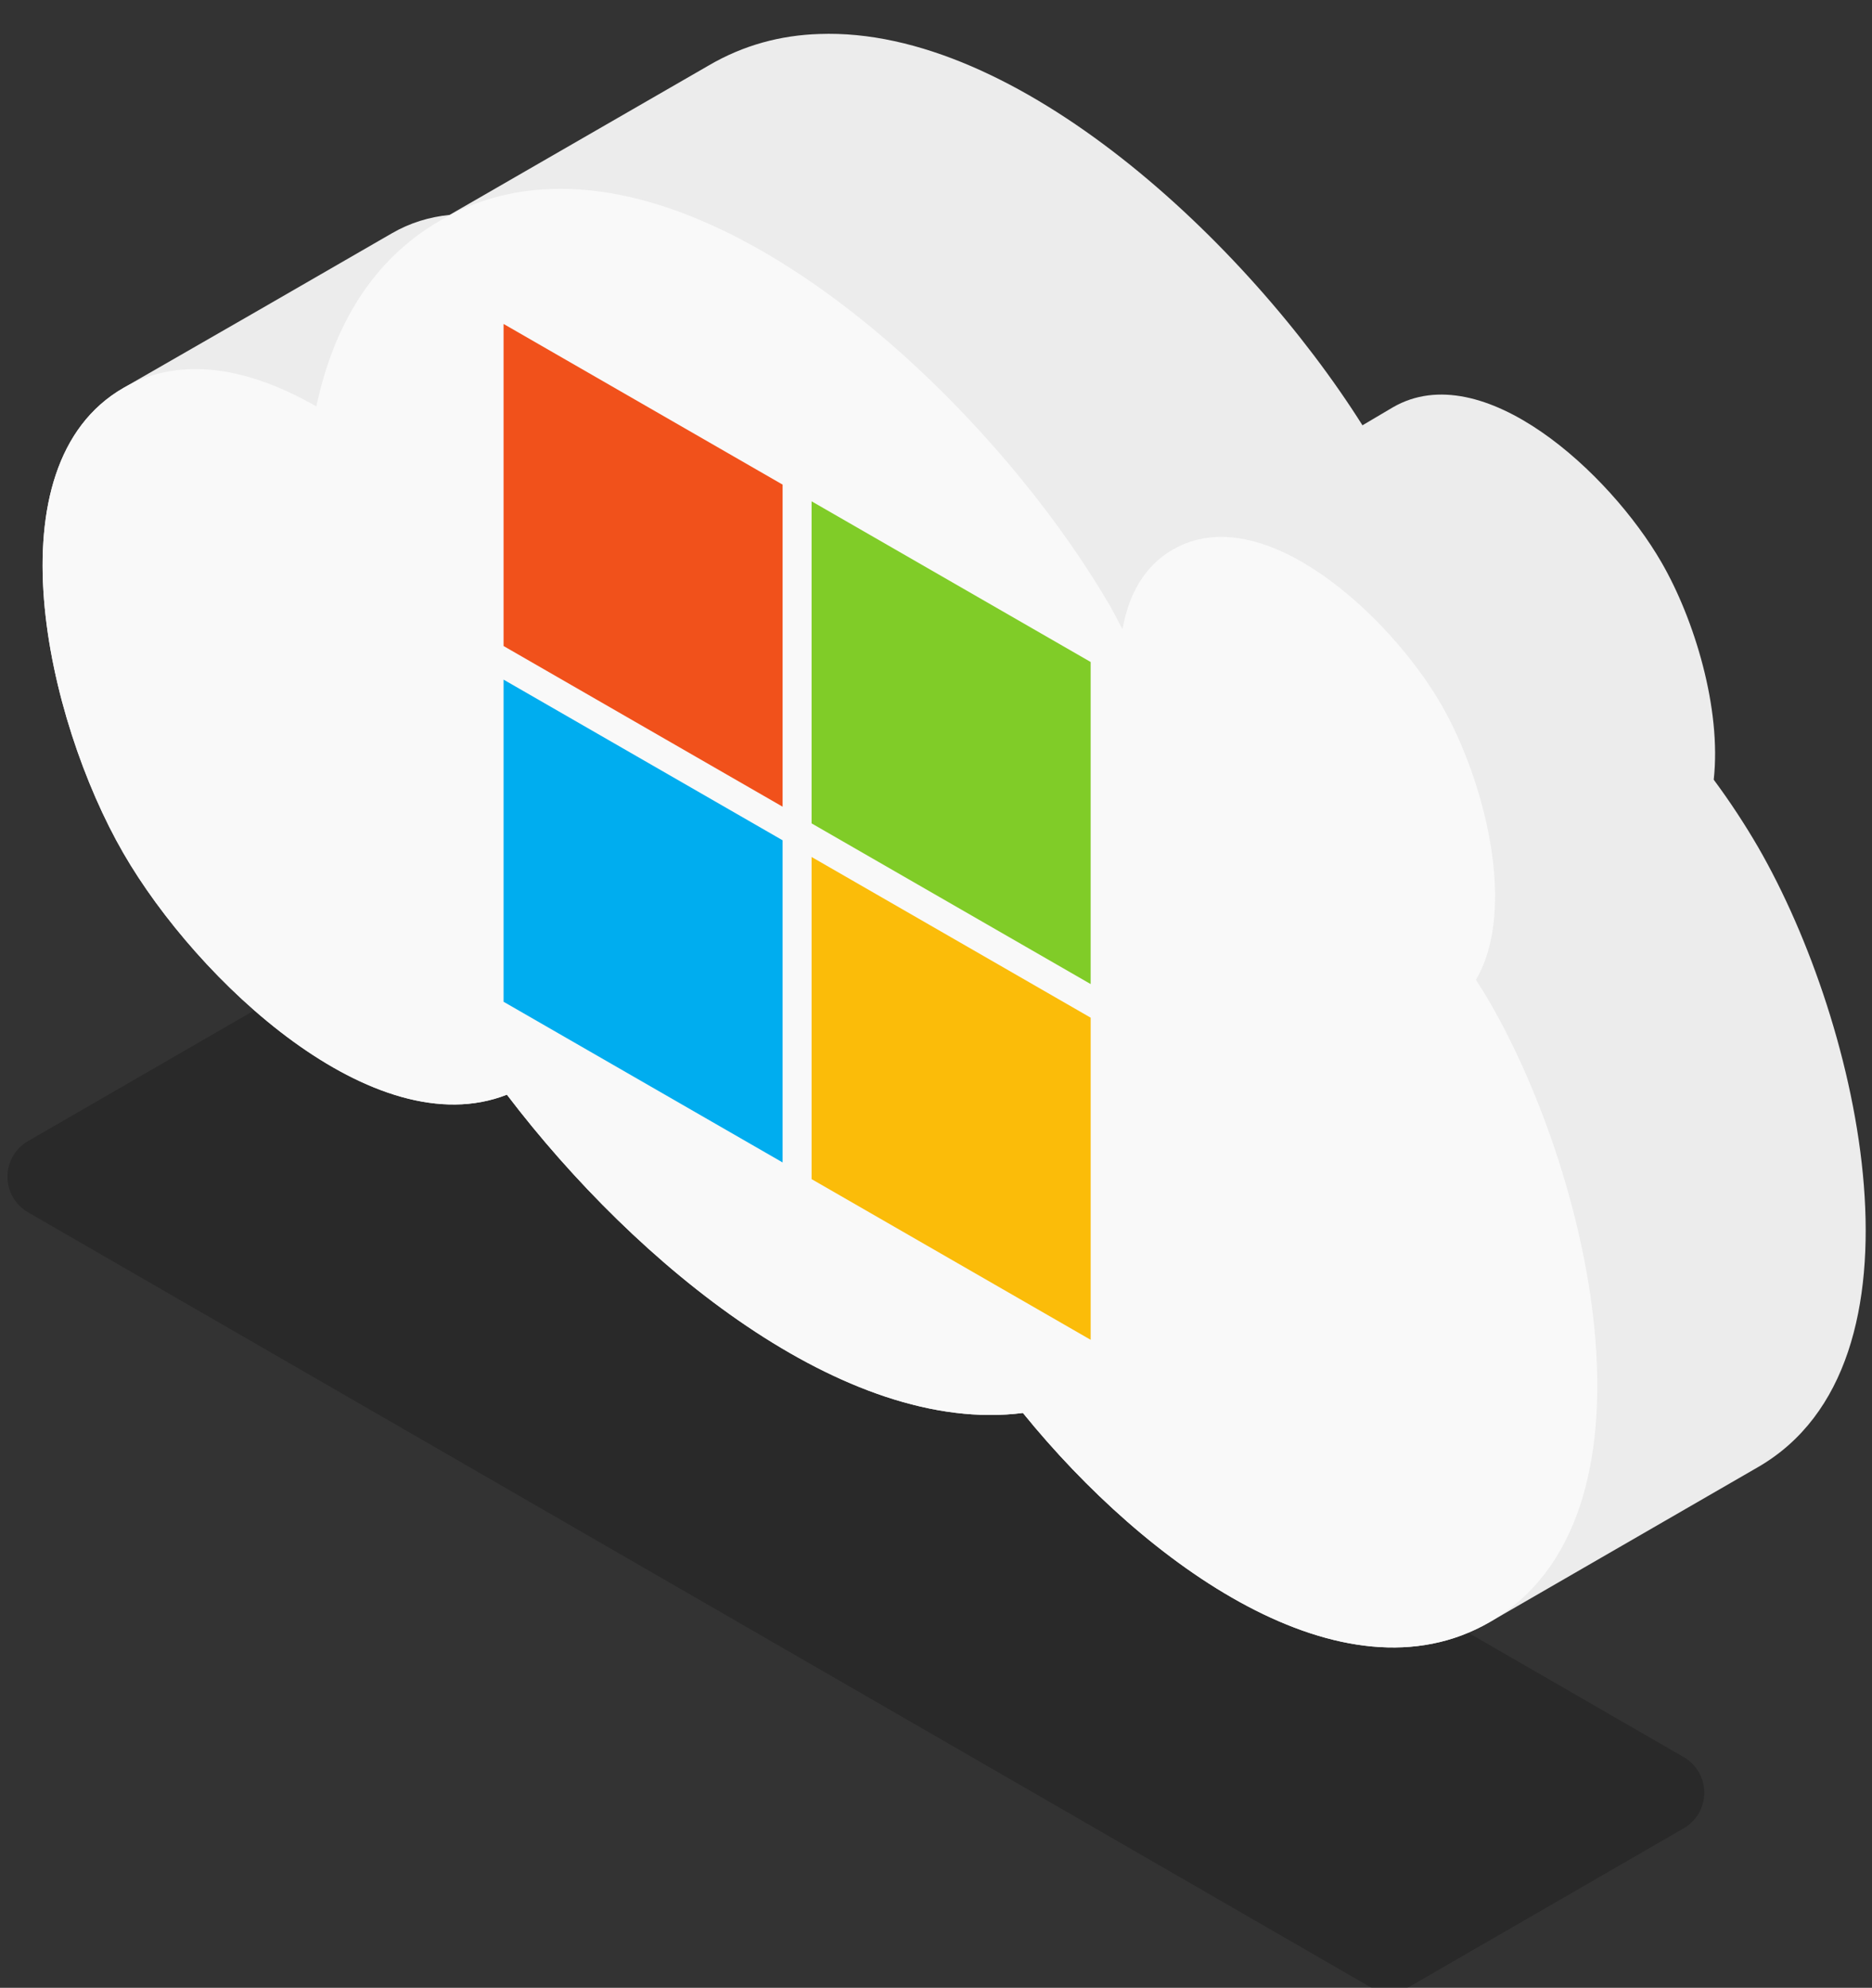 <?xml version="1.0" encoding="UTF-8" standalone="no"?>
<svg
   xmlns:serif="http://www.serif.com/"
   xmlns:dc="http://purl.org/dc/elements/1.1/"
   xmlns:cc="http://creativecommons.org/ns#"
   xmlns:rdf="http://www.w3.org/1999/02/22-rdf-syntax-ns#"
   xmlns:svg="http://www.w3.org/2000/svg"
   xmlns="http://www.w3.org/2000/svg"
   xmlns:sodipodi="http://sodipodi.sourceforge.net/DTD/sodipodi-0.dtd"
   xmlns:inkscape="http://www.inkscape.org/namespaces/inkscape"
   width="60.373mm"
   height="64.085mm"
   viewBox="0 0 60.373 64.085"
   version="1.1"
   id="svg8"
   inkscape:version="1.0.1 (3bc2e813f5, 2020-09-07)"
   sodipodi:docname="azure_side.svg">
  <rect x="0" y="0" width="60.373" height="64.085" fill="#333333" stroke="none"/>
  <defs
     id="defs2" />
  <sodipodi:namedview
     id="base"
     pagecolor="#ffffff"
     bordercolor="#666666"
     borderopacity="1.0"
     inkscape:pageopacity="0.0"
     inkscape:pageshadow="2"
     inkscape:zoom="0.35"
     inkscape:cx="440.51888"
     inkscape:cy="230.39904"
     inkscape:document-units="mm"
     inkscape:current-layer="layer1"
     inkscape:document-rotation="0"
     showgrid="false"
     fit-margin-top="0"
     fit-margin-left="0"
     fit-margin-right="0"
     fit-margin-bottom="0"
     inkscape:window-width="1816"
     inkscape:window-height="1208"
     inkscape:window-x="2610"
     inkscape:window-y="107"
     inkscape:window-maximized="0" />
  <g
     inkscape:label="Calque 1"
     inkscape:groupmode="layer"
     id="layer1"
     transform="translate(10.721,-87.207)">
    

    

    

    

    

    

    

    

    

    

    

    <g
   transform="matrix(0.265,0,0,0.265,-160.983,14.797)"
   id="g2305">
        <g
   id="Cloud-Azure--side-"
   serif:id="Cloud Azure (side)"
   transform="translate(-1078.63,-1715.03)">
            <g
   transform="matrix(0.866,-0.5,1,0.577,1338.44,1456.69)"
   id="g2280">
                <path
   d="m -450,738.622 c 0,-1.547 -1.1,-2.5 -2.887,-2.5 -7.347,0 -26.983,0 -38.453,0 -1.786,0 -3.987,0.953 -5.773,2.5 -1.787,1.547 -2.887,3.453 -2.887,5 0,30.546 0,144.831 0,163.205 0,1.547 1.1,2.5 2.887,2.5 7.347,0 26.983,0 38.453,0 1.786,0 3.987,-0.953 5.773,-2.5 1.787,-1.547 2.887,-3.453 2.887,-5 0,-30.547 0,-144.832 0,-163.205 z"
   style="fill-opacity:0.2"
   id="path2278" />

            </g>

            <g
   id="path208045-8-9-5"
   transform="matrix(-0.499,0,0,0.499,5408.47,-4453.97)">
                <path
   d="m 7340.92,12918.6 c -48.25,-1.8 -104.29,50.7 -132.5,95.4 -2.55,-1.5 -5.08,-3 -7.45,-4.4 -21.82,-12.6 -52.87,16 -65.47,37.8 -8.04,13.9 -14.67,35.7 -12.75,53 -4.08,5.5 -7.72,11.1 -10.8,16.4 -25.2,43.6 -43.64,126 0,151.2 l 65.46,37.8 c 35.7,20.6 83.73,-13.9 113.82,-51 43.3,5.5 94.2,-36 125.85,-77.6 32.35,12.7 75.52,-27.7 93.54,-58.9 18.9,-32.7 32.73,-94.5 0,-113.4 -32.73,-18.8 -32.74,-18.8 -65.47,-37.7 -4.48,-2.6 -9.21,-4 -14.1,-4.5 l -63.14,-36.4 c -8.52,-5 -17.6,-7.4 -26.99,-7.7 z"
   style="fill:#ececec;fill-rule:nonzero"
   id="path2282" />

            </g>

            <g
   id="path208155-2-4-6"
   transform="matrix(-0.499,0,0,0.499,5408.47,-4453.97)">
                <path
   d="m 7406.38,12956.4 c -50.68,-1.9 -110.08,56.1 -136.66,102.1 -0.94,1.7 -1.84,3.5 -2.77,5.2 -1.52,-8.4 -5.29,-15.4 -12.3,-19.4 -21.82,-12.6 -52.86,16 -65.46,37.8 -10.49,18.2 -18.63,49.8 -8.44,67.1 -1.14,1.8 -2.32,3.6 -3.34,5.4 -25.2,43.6 -43.64,126 0,151.2 35.7,20.6 83.73,-13.9 113.82,-51 43.3,5.5 94.2,-36 125.85,-77.6 32.35,12.7 75.52,-27.7 93.54,-58.9 18.9,-32.7 32.73,-94.5 0,-113.4 -14.21,-8.2 -31.03,-4.7 -47.06,4.5 -4.17,-19.5 -13.56,-35.7 -30.18,-45.3 -8.53,-5 -17.61,-7.4 -27,-7.7 z"
   style="fill:#f9f9f9;fill-rule:nonzero"
   id="path2285" />

            </g>

            <g
   transform="matrix(0.41,0.236,0,-0.473,1669.74,2191.53)"
   id="g2290">
                <rect
   x="90.737"
   y="308.824"
   width="82.822"
   height="82.84"
   style="fill:#f1511b;fill-rule:nonzero"
   id="rect2288" />

            </g>

            <g
   transform="matrix(0.41,0.236,0,-0.473,1669.74,2191.53)"
   id="g2294">
                <rect
   x="182.16"
   y="308.824"
   width="82.839"
   height="82.84"
   style="fill:#80cc28;fill-rule:nonzero"
   id="rect2292" />

            </g>

            <g
   transform="matrix(0.41,0.236,0,-0.473,1669.74,2191.53)"
   id="g2298">
                <rect
   x="90.737"
   y="217.326"
   width="82.822"
   height="82.856"
   style="fill:#00adef;fill-rule:nonzero"
   id="rect2296" />

            </g>

            <g
   transform="matrix(0.41,0.236,0,-0.473,1669.74,2191.53)"
   id="g2302">
                <rect
   x="182.16"
   y="217.326"
   width="82.839"
   height="82.856"
   style="fill:#fbbc09;fill-rule:nonzero"
   id="rect2300" />

            </g>

        </g>

    </g>

</g>
</svg>
